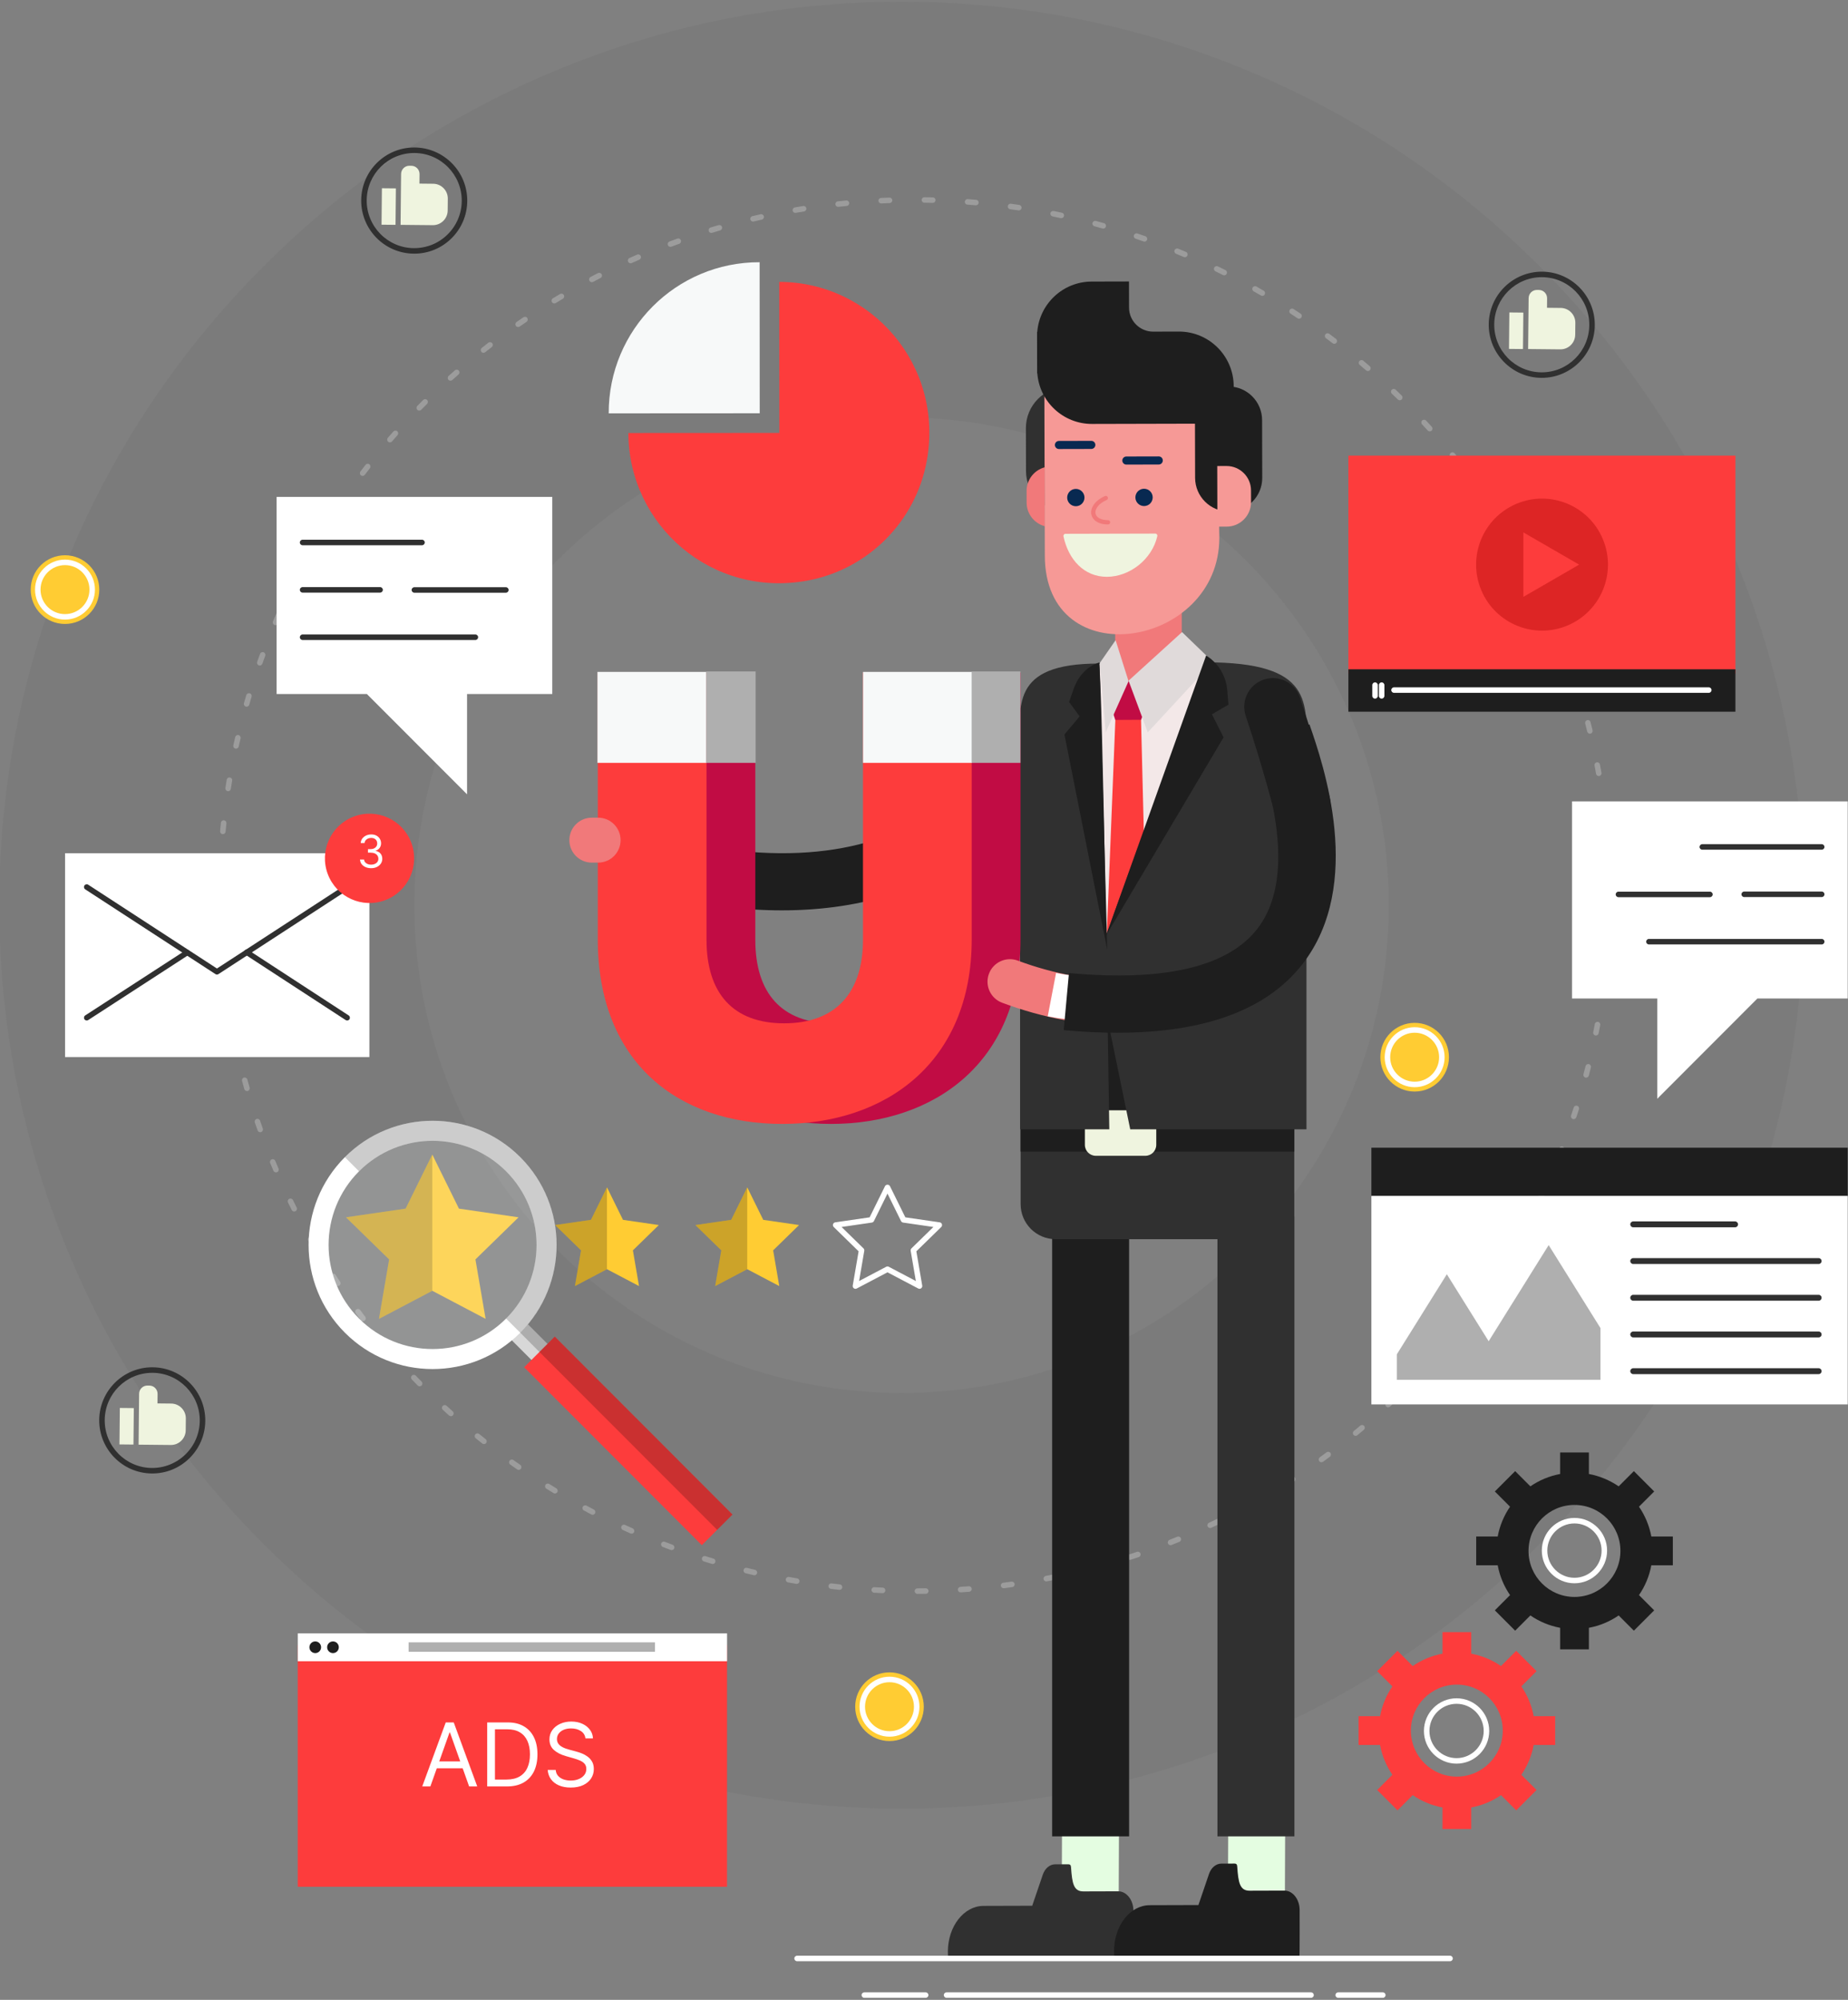 <svg width="415" height="449" viewBox="0 0 415 449" fill="none" xmlns="http://www.w3.org/2000/svg">
<rect x="0" y="0" width="415" height="449" fill="#808080" stroke="none"/>
<g clip-path="url(#clip0_1943_845)">
<path opacity="0.05" d="M202.466 406.055C175.132 406.055 148.59 400.686 123.579 390.096C99.445 379.877 77.78 365.26 59.186 346.647C40.592 328.034 25.988 306.348 15.78 282.189C5.202 257.154 -0.162 230.586 -0.162 203.225C-0.162 175.864 5.202 149.296 15.78 124.26C25.988 100.101 40.592 78.415 59.186 59.802C77.781 41.189 99.446 26.572 123.579 16.353C148.59 5.766 175.132 0.396 202.466 0.396C229.8 0.396 256.341 5.765 281.353 16.354C305.488 26.573 327.153 41.19 345.747 59.803C364.341 78.416 378.944 100.102 389.153 124.261C399.731 149.296 405.095 175.865 405.095 203.226C405.095 230.587 399.731 257.154 389.153 282.19C378.944 306.349 364.341 328.035 345.747 346.648C327.152 365.261 305.487 379.879 281.353 390.097C256.341 400.685 229.8 406.055 202.466 406.055ZM202.466 93.706C142.136 93.706 93.054 142.836 93.054 203.226C93.054 263.616 142.136 312.746 202.466 312.746C262.797 312.746 311.879 263.616 311.879 203.226C311.879 142.836 262.797 93.706 202.466 93.706Z" fill="#1E1E1E"/>
<g opacity="0.25">
<path d="M206.025 357.848C205.684 357.848 205.407 357.573 205.406 357.231C205.405 356.889 205.681 356.611 206.023 356.61C206.647 356.608 207.271 356.601 207.893 356.591C208.215 356.587 208.516 356.859 208.522 357.2C208.527 357.543 208.254 357.824 207.913 357.829C207.286 357.839 206.657 357.846 206.027 357.848H206.025ZM198.203 357.684C198.194 357.684 198.183 357.684 198.175 357.684C197.545 357.655 196.917 357.622 196.291 357.586C195.95 357.566 195.689 357.275 195.709 356.933C195.728 356.591 196.02 356.313 196.361 356.35C196.983 356.386 197.606 356.419 198.229 356.445C198.571 356.462 198.835 356.751 198.819 357.093C198.805 357.425 198.531 357.684 198.203 357.684ZM215.721 357.511C215.398 357.511 215.126 357.259 215.105 356.933C215.082 356.591 215.341 356.297 215.682 356.274C216.305 356.234 216.927 356.189 217.548 356.142C217.885 356.094 218.186 356.37 218.212 356.712C218.238 357.052 217.984 357.349 217.643 357.376C217.016 357.425 216.39 357.47 215.761 357.51C215.748 357.511 215.733 357.511 215.721 357.511ZM188.53 356.945C188.508 356.945 188.486 356.944 188.464 356.941C187.839 356.874 187.213 356.803 186.59 356.729C186.251 356.688 186.009 356.381 186.05 356.041C186.091 355.702 186.392 355.458 186.738 355.5C187.357 355.574 187.975 355.645 188.596 355.712C188.936 355.748 189.181 356.054 189.145 356.393C189.111 356.71 188.842 356.945 188.53 356.945ZM225.377 356.581C225.071 356.581 224.804 356.354 224.764 356.041C224.721 355.702 224.961 355.392 225.298 355.348C225.918 355.27 226.537 355.186 227.153 355.1C227.483 355.059 227.803 355.289 227.851 355.628C227.898 355.967 227.662 356.28 227.323 356.327C226.701 356.413 226.079 356.496 225.455 356.578C225.43 356.58 225.403 356.581 225.377 356.581ZM178.921 355.606C178.887 355.606 178.851 355.603 178.816 355.597C178.195 355.49 177.577 355.381 176.959 355.268C176.624 355.206 176.401 354.883 176.463 354.546C176.524 354.211 176.844 353.991 177.183 354.049C177.796 354.162 178.41 354.27 179.025 354.376C179.362 354.434 179.588 354.755 179.531 355.092C179.478 355.392 179.217 355.606 178.921 355.606ZM234.957 355.051C234.667 355.051 234.408 354.845 234.351 354.549C234.286 354.213 234.507 353.889 234.843 353.824C235.456 353.707 236.068 353.586 236.678 353.46C237.018 353.402 237.34 353.607 237.408 353.943C237.476 354.279 237.261 354.606 236.926 354.674C236.31 354.799 235.693 354.923 235.075 355.04C235.036 355.048 234.997 355.051 234.957 355.051ZM169.413 353.671C169.366 353.671 169.318 353.665 169.27 353.654C168.657 353.508 168.046 353.361 167.437 353.208C167.105 353.126 166.904 352.79 166.987 352.458C167.07 352.126 167.406 351.923 167.736 352.008C168.34 352.159 168.947 352.307 169.553 352.45C169.885 352.529 170.092 352.862 170.013 353.195C169.948 353.479 169.694 353.671 169.413 353.671ZM244.425 352.925C244.149 352.925 243.897 352.74 243.827 352.46C243.742 352.129 243.941 351.792 244.272 351.707C244.877 351.55 245.479 351.392 246.081 351.229C246.405 351.135 246.751 351.335 246.839 351.664C246.929 351.995 246.734 352.335 246.404 352.423C245.798 352.589 245.189 352.749 244.58 352.906C244.528 352.918 244.476 352.925 244.425 352.925ZM160.045 351.144C159.986 351.144 159.925 351.135 159.866 351.118C159.261 350.934 158.657 350.746 158.056 350.556C157.73 350.452 157.55 350.105 157.653 349.779C157.756 349.453 158.103 349.273 158.43 349.376C159.027 349.566 159.624 349.752 160.225 349.933C160.552 350.033 160.736 350.378 160.638 350.705C160.556 350.972 160.31 351.144 160.045 351.144ZM253.741 350.211C253.48 350.211 253.238 350.044 253.154 349.783C253.047 349.459 253.226 349.109 253.55 349.004C254.142 348.81 254.735 348.613 255.325 348.414C255.654 348.3 256 348.478 256.109 348.801C256.22 349.125 256.045 349.478 255.722 349.586C255.126 349.789 254.53 349.987 253.931 350.181C253.868 350.201 253.805 350.211 253.741 350.211ZM150.829 348.024C150.757 348.024 150.684 348.012 150.613 347.985C150.022 347.766 149.433 347.539 148.844 347.312C148.526 347.19 148.368 346.831 148.491 346.511C148.614 346.193 148.974 346.034 149.291 346.158C149.875 346.383 150.46 346.606 151.046 346.826C151.366 346.946 151.528 347.302 151.409 347.622C151.315 347.872 151.079 348.024 150.829 348.024ZM262.869 346.918C262.623 346.918 262.39 346.77 262.294 346.527C262.167 346.21 262.322 345.851 262.64 345.723C263.221 345.493 263.799 345.26 264.377 345.021C264.689 344.893 265.053 345.042 265.184 345.359C265.313 345.675 265.163 346.037 264.846 346.168C264.265 346.406 263.682 346.641 263.097 346.874C263.023 346.903 262.945 346.918 262.869 346.918ZM141.829 344.334C141.745 344.334 141.658 344.316 141.576 344.28C141.001 344.022 140.427 343.76 139.855 343.497C139.545 343.355 139.409 342.987 139.552 342.677C139.695 342.367 140.063 342.229 140.372 342.373C140.94 342.634 141.51 342.894 142.081 343.149C142.392 343.289 142.532 343.655 142.392 343.966C142.292 344.198 142.066 344.334 141.829 344.334ZM271.757 343.065C271.526 343.065 271.304 342.934 271.198 342.711C271.052 342.402 271.184 342.033 271.493 341.887C272.057 341.622 272.617 341.353 273.177 341.082C273.484 340.932 273.853 341.06 274.002 341.369C274.152 341.677 274.022 342.046 273.716 342.196C273.152 342.468 272.587 342.738 272.021 343.007C271.936 343.046 271.845 343.065 271.757 343.065ZM133.083 340.089C132.986 340.089 132.889 340.066 132.797 340.018C132.239 339.725 131.683 339.429 131.129 339.132C130.828 338.968 130.715 338.594 130.877 338.293C131.04 337.993 131.415 337.881 131.715 338.04C132.266 338.338 132.817 338.631 133.371 338.922C133.673 339.081 133.789 339.455 133.631 339.757C133.521 339.969 133.306 340.089 133.083 340.089ZM280.387 338.666C280.168 338.666 279.955 338.549 279.843 338.344C279.68 338.045 279.79 337.669 280.09 337.503C280.635 337.205 281.179 336.902 281.72 336.595C282.019 336.426 282.396 336.533 282.563 336.831C282.731 337.128 282.626 337.506 282.328 337.674C281.782 337.982 281.234 338.287 280.683 338.59C280.59 338.642 280.487 338.666 280.387 338.666ZM124.622 335.309C124.513 335.309 124.402 335.281 124.302 335.219C123.764 334.892 123.227 334.562 122.694 334.229C122.404 334.049 122.315 333.666 122.496 333.376C122.675 333.086 123.057 332.994 123.347 333.177C123.877 333.507 124.41 333.835 124.943 334.16C125.235 334.337 125.328 334.718 125.151 335.011C125.035 335.202 124.831 335.309 124.622 335.309ZM288.732 333.739C288.526 333.739 288.326 333.637 288.207 333.451C288.025 333.161 288.111 332.779 288.4 332.596C288.926 332.263 289.449 331.926 289.97 331.588C290.258 331.4 290.641 331.483 290.826 331.768C291.013 332.055 290.932 332.439 290.646 332.625C290.12 332.969 289.593 333.307 289.062 333.644C288.959 333.709 288.845 333.739 288.732 333.739ZM116.478 330.012C116.356 330.012 116.233 329.976 116.125 329.901C115.609 329.541 115.095 329.179 114.582 328.812C114.304 328.614 114.238 328.227 114.437 327.949C114.636 327.671 115.022 327.605 115.3 327.804C115.809 328.166 116.319 328.526 116.832 328.883C117.113 329.079 117.182 329.465 116.987 329.745C116.866 329.919 116.673 330.012 116.478 330.012ZM296.755 328.298C296.564 328.298 296.376 328.21 296.255 328.044C296.054 327.767 296.116 327.379 296.392 327.179C296.896 326.813 297.399 326.444 297.901 326.072C298.173 325.869 298.562 325.926 298.766 326.201C298.969 326.476 298.911 326.864 298.637 327.067C298.134 327.441 297.627 327.811 297.12 328.18C297.009 328.26 296.882 328.298 296.755 328.298ZM108.681 324.22C108.547 324.22 108.412 324.177 108.297 324.087C107.804 323.696 107.314 323.302 106.825 322.906C106.56 322.691 106.52 322.301 106.735 322.036C106.951 321.772 107.339 321.729 107.605 321.944C108.089 322.338 108.577 322.728 109.066 323.116C109.334 323.328 109.379 323.718 109.168 323.985C109.045 324.139 108.863 324.22 108.681 324.22ZM304.43 322.368C304.252 322.368 304.076 322.292 303.953 322.142C303.736 321.879 303.774 321.488 304.038 321.272C304.52 320.876 304.997 320.477 305.474 320.075C305.733 319.857 306.125 319.888 306.345 320.149C306.564 320.41 306.532 320.802 306.271 321.021C305.79 321.426 305.308 321.829 304.822 322.227C304.708 322.323 304.569 322.368 304.43 322.368ZM101.259 317.959C101.112 317.959 100.964 317.906 100.846 317.8C100.379 317.38 99.912 316.957 99.449 316.529C99.198 316.297 99.182 315.906 99.413 315.655C99.645 315.403 100.038 315.387 100.287 315.62C100.747 316.043 101.208 316.462 101.672 316.88C101.926 317.108 101.947 317.5 101.719 317.753C101.597 317.89 101.428 317.959 101.259 317.959ZM311.729 315.974C311.565 315.974 311.399 315.908 311.277 315.777C311.044 315.527 311.058 315.135 311.307 314.902C311.763 314.476 312.218 314.048 312.67 313.617C312.916 313.383 313.309 313.391 313.543 313.639C313.779 313.887 313.769 314.279 313.521 314.514C313.067 314.947 312.61 315.378 312.15 315.807C312.031 315.92 311.88 315.974 311.729 315.974ZM94.24 311.252C94.08 311.252 93.92 311.191 93.799 311.067C93.359 310.621 92.92 310.168 92.485 309.715C92.248 309.468 92.256 309.078 92.502 308.84C92.748 308.602 93.139 308.61 93.376 308.858C93.808 309.307 94.243 309.755 94.681 310.2C94.92 310.443 94.917 310.834 94.674 311.074C94.553 311.193 94.397 311.252 94.24 311.252ZM318.622 309.139C318.469 309.139 318.316 309.083 318.197 308.97C317.948 308.735 317.937 308.343 318.172 308.096C318.601 307.642 319.028 307.188 319.451 306.729C319.685 306.477 320.076 306.464 320.324 306.694C320.576 306.926 320.591 307.319 320.359 307.568C319.932 308.031 319.502 308.49 319.07 308.946C318.95 309.074 318.785 309.139 318.622 309.139ZM87.65 304.126C87.478 304.126 87.306 304.055 87.184 303.915C86.771 303.44 86.362 302.963 85.954 302.484C85.734 302.224 85.767 301.832 86.026 301.611C86.287 301.39 86.676 301.423 86.897 301.683C87.3 302.159 87.706 302.632 88.116 303.102C88.341 303.359 88.312 303.751 88.055 303.975C87.939 304.076 87.795 304.126 87.65 304.126ZM325.077 301.887C324.936 301.887 324.795 301.84 324.68 301.742C324.42 301.523 324.384 301.132 324.604 300.87C325.005 300.392 325.403 299.912 325.798 299.428C326.014 299.164 326.403 299.125 326.667 299.341C326.931 299.557 326.97 299.946 326.754 300.211C326.357 300.699 325.954 301.184 325.552 301.666C325.43 301.812 325.254 301.887 325.077 301.887ZM81.516 296.609C81.33 296.609 81.146 296.526 81.025 296.366C80.643 295.869 80.264 295.367 79.888 294.863C79.684 294.589 79.74 294.201 80.014 293.998C80.287 293.791 80.675 293.846 80.879 294.122C81.253 294.621 81.629 295.118 82.007 295.613C82.215 295.884 82.164 296.273 81.892 296.48C81.779 296.567 81.647 296.609 81.516 296.609ZM331.079 294.248C330.951 294.248 330.822 294.209 330.712 294.129C330.438 293.926 330.378 293.538 330.581 293.263C330.951 292.76 331.319 292.255 331.683 291.747C331.883 291.468 332.268 291.405 332.545 291.605C332.822 291.805 332.886 292.191 332.687 292.468C332.319 292.98 331.949 293.489 331.576 293.996C331.456 294.161 331.268 294.248 331.079 294.248ZM75.858 288.729C75.659 288.729 75.463 288.633 75.345 288.456C74.996 287.934 74.648 287.41 74.304 286.886C74.116 286.601 74.197 286.217 74.482 286.03C74.766 285.842 75.151 285.921 75.339 286.208C75.68 286.728 76.025 287.248 76.371 287.765C76.562 288.05 76.487 288.435 76.203 288.624C76.096 288.696 75.977 288.729 75.858 288.729ZM336.592 286.248C336.477 286.248 336.361 286.217 336.257 286.148C335.97 285.963 335.889 285.58 336.074 285.292C336.413 284.767 336.749 284.24 337.081 283.711C337.264 283.422 337.644 283.335 337.934 283.517C338.223 283.7 338.31 284.081 338.128 284.371C337.792 284.906 337.455 285.436 337.112 285.966C336.995 286.15 336.796 286.248 336.592 286.248ZM70.701 280.516C70.489 280.516 70.283 280.407 70.167 280.211C69.85 279.67 69.537 279.126 69.226 278.581C69.057 278.284 69.16 277.905 69.456 277.736C69.752 277.567 70.131 277.67 70.3 277.968C70.609 278.509 70.919 279.048 71.234 279.585C71.406 279.879 71.308 280.259 71.013 280.431C70.915 280.489 70.808 280.516 70.701 280.516ZM341.605 277.919C341.503 277.919 341.398 277.893 341.303 277.84C341.004 277.672 340.899 277.295 341.065 276.997C341.371 276.453 341.674 275.904 341.973 275.355C342.136 275.054 342.513 274.945 342.812 275.107C343.111 275.271 343.222 275.646 343.059 275.947C342.757 276.501 342.452 277.053 342.145 277.603C342.032 277.804 341.82 277.919 341.605 277.919ZM66.067 272.004C65.841 272.004 65.623 271.88 65.514 271.664C65.233 271.104 64.953 270.543 64.677 269.98C64.527 269.673 64.653 269.303 64.96 269.152C65.267 268.999 65.636 269.128 65.787 269.436C66.061 269.994 66.338 270.551 66.618 271.106C66.773 271.412 66.65 271.783 66.344 271.937C66.256 271.983 66.161 272.004 66.067 272.004ZM346.09 269.288C346 269.288 345.909 269.268 345.823 269.226C345.515 269.079 345.384 268.709 345.533 268.401C345.804 267.837 346.072 267.271 346.336 266.704C346.482 266.394 346.852 266.26 347.157 266.404C347.467 266.548 347.601 266.916 347.457 267.225C347.191 267.798 346.92 268.368 346.647 268.935C346.542 269.159 346.321 269.288 346.09 269.288ZM61.973 263.221C61.732 263.221 61.504 263.081 61.405 262.846C61.157 262.271 60.915 261.694 60.674 261.114C60.543 260.798 60.693 260.437 61.009 260.305C61.322 260.174 61.685 260.323 61.817 260.639C62.056 261.215 62.297 261.787 62.541 262.358C62.676 262.672 62.531 263.036 62.217 263.171C62.136 263.205 62.054 263.221 61.973 263.221ZM350.028 260.392C349.95 260.392 349.871 260.377 349.795 260.347C349.478 260.218 349.326 259.857 349.454 259.54C349.69 258.96 349.921 258.379 350.15 257.794C350.273 257.475 350.632 257.315 350.952 257.444C351.269 257.568 351.426 257.927 351.302 258.247C351.071 258.834 350.837 259.421 350.601 260.005C350.503 260.246 350.271 260.392 350.028 260.392ZM58.435 254.207C58.181 254.207 57.943 254.049 57.852 253.796C57.641 253.205 57.432 252.61 57.228 252.015C57.117 251.693 57.288 251.34 57.611 251.229C57.935 251.119 58.287 251.29 58.398 251.613C58.6 252.204 58.807 252.794 59.016 253.38C59.132 253.702 58.964 254.057 58.642 254.171C58.575 254.197 58.504 254.207 58.435 254.207ZM353.404 251.26C353.338 251.26 353.273 251.25 353.207 251.228C352.883 251.119 352.709 250.769 352.816 250.445C353.015 249.85 353.211 249.254 353.401 248.657C353.505 248.333 353.857 248.157 354.179 248.258C354.504 248.363 354.683 248.71 354.578 249.036C354.385 249.637 354.189 250.238 353.989 250.838C353.902 251.097 353.662 251.26 353.404 251.26ZM55.46 244.962C55.192 244.962 54.945 244.787 54.866 244.516C54.693 243.912 54.523 243.306 54.355 242.698C54.265 242.369 54.458 242.028 54.787 241.937C55.117 241.845 55.457 242.039 55.548 242.37C55.713 242.972 55.882 243.573 56.054 244.172C56.15 244.501 55.959 244.844 55.632 244.939C55.575 244.956 55.516 244.962 55.46 244.962ZM356.194 241.95C356.142 241.95 356.088 241.944 356.036 241.929C355.704 241.842 355.509 241.503 355.596 241.172C355.756 240.57 355.913 239.965 356.066 239.359C356.15 239.027 356.482 238.825 356.818 238.912C357.149 238.996 357.35 239.333 357.265 239.664C357.109 240.274 356.953 240.883 356.791 241.49C356.718 241.768 356.469 241.95 356.194 241.95ZM53.069 235.551C52.785 235.551 52.53 235.355 52.465 235.065C52.33 234.452 52.197 233.836 52.069 233.22C51.998 232.885 52.213 232.557 52.548 232.488C52.885 232.413 53.21 232.633 53.279 232.967C53.407 233.578 53.538 234.189 53.673 234.798C53.747 235.131 53.536 235.462 53.202 235.536C53.157 235.547 53.112 235.551 53.069 235.551ZM358.395 232.492C358.354 232.492 358.314 232.489 358.273 232.48C357.938 232.413 357.721 232.087 357.787 231.752C357.908 231.141 358.028 230.528 358.143 229.914C358.207 229.578 358.53 229.363 358.866 229.42C359.201 229.484 359.422 229.807 359.358 230.143C359.243 230.762 359.123 231.379 359 231.996C358.942 232.289 358.683 232.492 358.395 232.492ZM51.27 226.008C50.97 226.008 50.708 225.791 50.659 225.485C50.562 224.865 50.469 224.242 50.379 223.619C50.329 223.281 50.564 222.966 50.902 222.918C51.245 222.871 51.554 223.104 51.603 223.442C51.693 224.061 51.785 224.678 51.881 225.294C51.934 225.632 51.703 225.949 51.365 226.001C51.335 226.006 51.303 226.008 51.27 226.008ZM360.002 222.916C359.974 222.916 359.946 222.913 359.918 222.91C359.579 222.864 359.342 222.552 359.388 222.213C359.472 221.595 359.552 220.976 359.629 220.356C359.67 220.017 359.981 219.77 360.318 219.817C360.657 219.859 360.898 220.169 360.857 220.507C360.781 221.133 360.698 221.757 360.614 222.379C360.572 222.689 360.306 222.916 360.002 222.916ZM50.07 216.372C49.754 216.372 49.485 216.131 49.455 215.811C49.397 215.185 49.342 214.558 49.29 213.931C49.263 213.59 49.516 213.292 49.856 213.264C50.191 213.244 50.495 213.49 50.523 213.83C50.573 214.454 50.628 215.075 50.686 215.697C50.718 216.037 50.468 216.338 50.128 216.371C50.108 216.371 50.089 216.372 50.07 216.372ZM361.01 213.257C360.994 213.257 360.98 213.256 360.964 213.256C360.624 213.232 360.368 212.936 360.391 212.594C360.436 211.972 360.479 211.349 360.517 210.724C360.538 210.383 360.836 210.12 361.172 210.144C361.513 210.166 361.772 210.459 361.752 210.8C361.714 211.429 361.671 212.057 361.626 212.684C361.603 213.008 361.331 213.257 361.01 213.257ZM49.467 206.679C49.135 206.679 48.86 206.415 48.849 206.08C48.829 205.453 48.814 204.825 48.801 204.196C48.795 203.855 49.065 203.572 49.408 203.565C49.806 203.556 50.032 203.83 50.039 204.171C50.051 204.794 50.066 205.418 50.087 206.039C50.097 206.381 49.829 206.668 49.488 206.678C49.48 206.679 49.473 206.679 49.467 206.679ZM361.421 203.555C361.418 203.555 361.415 203.555 361.413 203.555C361.07 203.55 360.797 203.27 360.802 202.928C360.81 202.304 360.813 201.68 360.813 201.056L360.812 200.734C360.812 200.393 361.088 200.115 361.431 200.115C361.773 200.115 362.049 200.392 362.049 200.734L362.05 201.049C362.05 201.686 362.047 202.314 362.039 202.943C362.034 203.282 361.758 203.555 361.421 203.555ZM49.459 196.97C49.452 196.97 49.447 196.97 49.44 196.97C49.099 196.96 48.831 196.674 48.84 196.333C48.86 195.703 48.882 195.074 48.908 194.447C48.922 194.106 49.247 193.852 49.551 193.854C49.892 193.867 50.157 194.156 50.144 194.498C50.118 195.12 50.096 195.745 50.078 196.37C50.066 196.704 49.791 196.97 49.459 196.97ZM361.223 193.521C360.896 193.521 360.623 193.265 360.606 192.934C360.574 192.311 360.538 191.687 360.498 191.065C360.475 190.723 360.735 190.43 361.076 190.408C361.437 190.388 361.71 190.646 361.733 190.987C361.772 191.614 361.808 192.242 361.841 192.871C361.86 193.212 361.597 193.503 361.257 193.521C361.245 193.521 361.234 193.521 361.223 193.521ZM50.044 187.275C50.025 187.275 50.006 187.274 49.987 187.273C49.647 187.242 49.397 186.941 49.427 186.6C49.484 185.973 49.545 185.346 49.61 184.721C49.645 184.382 49.946 184.136 50.289 184.169C50.629 184.204 50.875 184.509 50.841 184.849C50.777 185.469 50.716 186.09 50.659 186.713C50.63 187.035 50.36 187.275 50.044 187.275ZM360.424 183.842C360.114 183.842 359.846 183.61 359.811 183.294C359.739 182.672 359.665 182.052 359.588 181.433C359.546 181.094 359.787 180.785 360.125 180.742C360.457 180.697 360.772 180.939 360.815 181.279C360.893 181.903 360.967 182.527 361.038 183.153C361.077 183.492 360.833 183.799 360.494 183.838C360.471 183.842 360.447 183.842 360.424 183.842ZM51.227 177.637C51.195 177.637 51.164 177.635 51.131 177.63C50.794 177.579 50.563 177.262 50.615 176.924C50.711 176.301 50.81 175.68 50.914 175.06C50.971 174.723 51.292 174.499 51.627 174.551C51.964 174.608 52.191 174.926 52.135 175.264C52.032 175.879 51.932 176.495 51.837 177.113C51.79 177.419 51.526 177.637 51.227 177.637ZM359.029 174.232C358.735 174.232 358.474 174.022 358.422 173.721C358.312 173.107 358.2 172.492 358.084 171.88C358.019 171.544 358.24 171.22 358.575 171.156C358.916 171.089 359.235 171.313 359.299 171.648C359.416 172.266 359.529 172.885 359.639 173.505C359.699 173.841 359.475 174.163 359.139 174.223C359.101 174.23 359.065 174.232 359.029 174.232ZM53.006 168.091C52.963 168.091 52.918 168.086 52.873 168.076C52.54 168.003 52.328 167.673 52.402 167.338C52.538 166.723 52.675 166.109 52.817 165.496C52.893 165.164 53.228 164.954 53.56 165.033C53.892 165.11 54.099 165.442 54.023 165.776C53.882 166.384 53.745 166.992 53.611 167.603C53.547 167.893 53.29 168.091 53.006 168.091ZM357.039 164.728C356.759 164.728 356.505 164.538 356.438 164.253C356.292 163.646 356.141 163.041 355.987 162.437C355.902 162.106 356.102 161.769 356.433 161.684C356.766 161.599 357.101 161.8 357.184 162.129C357.341 162.739 357.493 163.35 357.64 163.963C357.719 164.296 357.516 164.63 357.183 164.709C357.135 164.722 357.086 164.728 357.039 164.728ZM55.378 158.674C55.322 158.674 55.264 158.666 55.208 158.65C54.879 158.556 54.69 158.214 54.782 157.884C54.956 157.28 55.133 156.675 55.312 156.073C55.409 155.746 55.755 155.56 56.081 155.656C56.408 155.754 56.595 156.099 56.496 156.427C56.317 157.025 56.143 157.624 55.972 158.224C55.894 158.497 55.647 158.674 55.378 158.674ZM354.457 155.367C354.193 155.367 353.949 155.197 353.867 154.931C353.682 154.334 353.494 153.739 353.302 153.145C353.197 152.819 353.374 152.471 353.7 152.365C354.025 152.259 354.373 152.438 354.479 152.764C354.671 153.362 354.861 153.962 355.048 154.563C355.149 154.89 354.966 155.236 354.641 155.337C354.579 155.357 354.518 155.367 354.457 155.367ZM58.335 149.424C58.266 149.424 58.197 149.413 58.128 149.388C57.806 149.274 57.638 148.92 57.752 148.598C57.963 148.002 58.179 147.409 58.396 146.816C58.513 146.495 58.871 146.331 59.19 146.449C59.511 146.567 59.675 146.923 59.557 147.244C59.341 147.832 59.127 148.421 58.918 149.012C58.827 149.266 58.589 149.424 58.335 149.424ZM351.295 146.185C351.046 146.185 350.811 146.032 350.717 145.786C350.495 145.203 350.269 144.619 350.04 144.039C349.916 143.721 350.071 143.362 350.389 143.237C350.709 143.11 351.066 143.267 351.192 143.586C351.423 144.17 351.648 144.757 351.872 145.346C351.993 145.666 351.834 146.023 351.514 146.144C351.443 146.171 351.368 146.185 351.295 146.185ZM61.873 140.357C61.793 140.357 61.71 140.34 61.631 140.306C61.316 140.172 61.171 139.808 61.305 139.493C61.553 138.913 61.804 138.333 62.059 137.757C62.198 137.444 62.561 137.302 62.874 137.441C63.187 137.58 63.328 137.945 63.19 138.257C62.937 138.829 62.688 139.404 62.443 139.98C62.342 140.216 62.114 140.357 61.873 140.357ZM347.573 137.235C347.339 137.235 347.114 137.099 347.01 136.871C346.753 136.304 346.493 135.739 346.23 135.176C346.086 134.867 346.219 134.498 346.529 134.353C346.837 134.206 347.205 134.341 347.351 134.651C347.616 135.218 347.879 135.787 348.137 136.358C348.278 136.669 348.141 137.037 347.83 137.178C347.746 137.216 347.658 137.235 347.573 137.235ZM65.972 131.532C65.879 131.532 65.783 131.511 65.695 131.466C65.389 131.313 65.267 130.94 65.42 130.635C65.703 130.072 65.991 129.51 66.281 128.95C66.438 128.647 66.812 128.53 67.115 128.686C67.418 128.844 67.536 129.218 67.379 129.521C67.092 130.076 66.806 130.633 66.526 131.192C66.415 131.408 66.198 131.532 65.972 131.532ZM343.298 128.537C343.078 128.537 342.863 128.418 342.752 128.208C342.46 127.658 342.166 127.111 341.867 126.564C341.703 126.264 341.814 125.888 342.115 125.724C342.417 125.56 342.789 125.673 342.954 125.971C343.255 126.522 343.551 127.074 343.845 127.628C344.006 127.93 343.891 128.304 343.589 128.464C343.496 128.514 343.397 128.537 343.298 128.537ZM70.61 122.986C70.503 122.986 70.396 122.959 70.297 122.901C70.003 122.728 69.904 122.349 70.076 122.054C70.394 121.51 70.715 120.968 71.038 120.427C71.215 120.133 71.594 120.04 71.887 120.215C72.18 120.391 72.275 120.772 72.1 121.065C71.777 121.602 71.46 122.139 71.143 122.679C71.029 122.877 70.822 122.986 70.61 122.986ZM338.494 120.118C338.285 120.118 338.082 120.013 337.965 119.822C337.64 119.291 337.311 118.762 336.979 118.236C336.797 117.947 336.883 117.564 337.173 117.382C337.461 117.199 337.843 117.285 338.026 117.575C338.361 118.106 338.692 118.639 339.021 119.175C339.198 119.468 339.107 119.848 338.816 120.026C338.715 120.089 338.603 120.118 338.494 120.118ZM75.77 114.748C75.651 114.748 75.531 114.714 75.425 114.643C75.142 114.452 75.066 114.067 75.256 113.784C75.606 113.261 75.961 112.74 76.318 112.221C76.512 111.94 76.897 111.868 77.178 112.062C77.46 112.256 77.53 112.642 77.337 112.923C76.982 113.438 76.632 113.955 76.283 114.474C76.165 114.652 75.97 114.748 75.77 114.748ZM333.171 112.011C332.977 112.011 332.786 111.921 332.666 111.748C332.308 111.238 331.947 110.729 331.583 110.224C331.383 109.948 331.447 109.56 331.723 109.361C331.998 109.163 332.387 109.222 332.585 109.502C332.952 110.012 333.316 110.523 333.677 111.037C333.874 111.317 333.806 111.704 333.526 111.899C333.418 111.976 333.294 112.011 333.171 112.011ZM81.43 106.85C81.299 106.85 81.167 106.808 81.054 106.722C80.782 106.514 80.732 106.126 80.939 105.854C81.32 105.354 81.706 104.857 82.094 104.361C82.305 104.092 82.693 104.044 82.962 104.255C83.231 104.466 83.278 104.855 83.067 105.124C82.683 105.616 82.299 106.109 81.921 106.606C81.799 106.766 81.615 106.85 81.43 106.85ZM327.356 104.246C327.175 104.246 326.995 104.167 326.873 104.013C326.483 103.526 326.093 103.042 325.697 102.56C325.481 102.296 325.519 101.905 325.783 101.689C326.045 101.473 326.436 101.51 326.653 101.775C327.052 102.262 327.446 102.75 327.838 103.241C328.051 103.508 328.008 103.897 327.741 104.111C327.629 104.203 327.492 104.246 327.356 104.246ZM87.564 99.32C87.421 99.32 87.277 99.269 87.159 99.168C86.902 98.945 86.874 98.554 87.098 98.295C87.51 97.819 87.925 97.347 88.343 96.876C88.57 96.621 88.96 96.599 89.216 96.826C89.471 97.053 89.494 97.445 89.267 97.701C88.852 98.166 88.44 98.635 88.032 99.107C87.91 99.247 87.738 99.32 87.564 99.32ZM321.072 96.854C320.904 96.854 320.735 96.786 320.614 96.651C320.195 96.189 319.774 95.729 319.349 95.272C319.116 95.021 319.132 94.63 319.381 94.397C319.632 94.166 320.022 94.18 320.255 94.43C320.682 94.891 321.107 95.354 321.529 95.819C321.758 96.074 321.739 96.464 321.487 96.694C321.369 96.801 321.22 96.854 321.072 96.854ZM94.152 92.186C93.995 92.186 93.838 92.127 93.718 92.008C93.474 91.768 93.47 91.376 93.711 91.132C94.152 90.684 94.595 90.239 95.041 89.794C95.284 89.554 95.675 89.554 95.916 89.798C96.156 90.04 96.155 90.431 95.913 90.673C95.47 91.115 95.031 91.557 94.593 92.001C94.472 92.123 94.312 92.186 94.152 92.186ZM314.339 89.863C314.182 89.863 314.028 89.804 313.906 89.687C313.461 89.25 313.011 88.818 312.56 88.388C312.312 88.152 312.303 87.76 312.538 87.512C312.774 87.265 313.165 87.256 313.411 87.491C313.867 87.924 314.321 88.361 314.771 88.801C315.014 89.04 315.019 89.431 314.781 89.677C314.66 89.8 314.499 89.863 314.339 89.863ZM101.164 85.475C100.995 85.475 100.826 85.405 100.704 85.27C100.476 85.016 100.496 84.624 100.75 84.395C101.218 83.975 101.688 83.556 102.16 83.142C102.415 82.916 102.806 82.942 103.032 83.199C103.258 83.457 103.232 83.848 102.975 84.073C102.506 84.484 102.041 84.898 101.577 85.316C101.459 85.422 101.311 85.475 101.164 85.475ZM307.184 83.299C307.041 83.299 306.897 83.25 306.78 83.149C306.308 82.741 305.833 82.337 305.356 81.935C305.095 81.715 305.06 81.325 305.281 81.063C305.501 80.801 305.891 80.767 306.152 80.988C306.634 81.393 307.113 81.802 307.589 82.213C307.848 82.436 307.877 82.826 307.654 83.086C307.531 83.226 307.358 83.299 307.184 83.299ZM108.575 79.212C108.392 79.212 108.211 79.131 108.089 78.978C107.877 78.71 107.923 78.321 108.19 78.109C108.681 77.718 109.177 77.331 109.672 76.947C109.942 76.737 110.331 76.787 110.54 77.058C110.748 77.329 110.699 77.717 110.429 77.927C109.937 78.307 109.446 78.692 108.958 79.079C108.844 79.168 108.709 79.212 108.575 79.212ZM299.638 77.188C299.508 77.188 299.377 77.147 299.265 77.062C298.767 76.685 298.267 76.31 297.764 75.938C297.49 75.734 297.432 75.347 297.636 75.073C297.839 74.797 298.229 74.742 298.5 74.944C299.006 75.318 299.508 75.696 300.012 76.076C300.284 76.282 300.337 76.67 300.131 76.942C300.009 77.103 299.825 77.188 299.638 77.188ZM116.356 73.423C116.16 73.423 115.968 73.331 115.848 73.158C115.652 72.878 115.722 72.492 116.002 72.296C116.518 71.936 117.034 71.581 117.554 71.228C117.837 71.035 118.222 71.11 118.413 71.392C118.604 71.675 118.53 72.059 118.248 72.252C117.733 72.603 117.219 72.955 116.709 73.311C116.601 73.386 116.477 73.423 116.356 73.423ZM291.723 71.554C291.605 71.554 291.486 71.521 291.381 71.45C290.862 71.104 290.339 70.762 289.816 70.421C289.529 70.235 289.448 69.853 289.633 69.565C289.818 69.278 290.202 69.194 290.489 69.381C291.018 69.724 291.544 70.07 292.067 70.419C292.352 70.608 292.428 70.993 292.239 71.278C292.119 71.458 291.923 71.554 291.723 71.554ZM124.476 68.128C124.268 68.128 124.063 68.023 123.947 67.83C123.769 67.538 123.862 67.157 124.154 66.98C124.689 66.655 125.227 66.331 125.767 66.012C126.062 65.84 126.441 65.936 126.613 66.229C126.788 66.524 126.691 66.903 126.396 67.077C125.861 67.395 125.326 67.715 124.794 68.037C124.696 68.099 124.585 68.128 124.476 68.128ZM283.472 66.424C283.367 66.424 283.26 66.397 283.163 66.341C282.624 66.028 282.081 65.717 281.536 65.411C281.238 65.243 281.133 64.865 281.301 64.567C281.469 64.27 281.845 64.163 282.143 64.331C282.692 64.641 283.241 64.954 283.784 65.269C284.08 65.441 284.18 65.82 284.009 66.116C283.894 66.314 283.686 66.424 283.472 66.424ZM132.905 63.352C132.683 63.352 132.468 63.232 132.357 63.021C132.198 62.719 132.314 62.345 132.617 62.185C133.172 61.892 133.728 61.604 134.287 61.319C134.59 61.164 134.964 61.285 135.119 61.59C135.275 61.895 135.153 62.268 134.848 62.423C134.295 62.705 133.743 62.992 133.193 63.282C133.101 63.328 133.003 63.352 132.905 63.352ZM274.918 61.814C274.825 61.814 274.73 61.794 274.642 61.749C274.083 61.47 273.522 61.195 272.958 60.923C272.651 60.774 272.521 60.404 272.67 60.096C272.82 59.788 273.193 59.661 273.495 59.808C274.064 60.082 274.631 60.361 275.195 60.642C275.5 60.794 275.624 61.166 275.472 61.473C275.362 61.69 275.144 61.814 274.918 61.814ZM141.613 59.111C141.375 59.111 141.151 58.975 141.048 58.745C140.908 58.434 141.047 58.068 141.359 57.928C141.929 57.671 142.502 57.418 143.077 57.169C143.391 57.031 143.755 57.176 143.891 57.489C144.028 57.802 143.884 58.167 143.571 58.304C143.001 58.552 142.433 58.803 141.865 59.057C141.783 59.093 141.697 59.111 141.613 59.111ZM266.085 57.75C266.004 57.75 265.921 57.734 265.843 57.7C265.268 57.456 264.691 57.215 264.11 56.979C263.795 56.85 263.643 56.489 263.771 56.172C263.899 55.855 264.261 55.704 264.578 55.833C265.162 56.071 265.745 56.313 266.326 56.559C266.641 56.693 266.787 57.056 266.654 57.371C266.554 57.607 266.325 57.75 266.085 57.75ZM150.56 55.423C150.31 55.423 150.075 55.27 149.981 55.021C149.861 54.701 150.023 54.345 150.342 54.224C150.931 54.002 151.52 53.785 152.112 53.571C152.432 53.456 152.787 53.621 152.904 53.943C153.02 54.264 152.853 54.619 152.532 54.735C151.946 54.947 151.361 55.164 150.777 55.384C150.706 55.411 150.633 55.423 150.56 55.423ZM257.014 54.244C256.946 54.244 256.877 54.233 256.809 54.209C256.219 54.002 255.626 53.798 255.032 53.598C254.708 53.488 254.535 53.138 254.644 52.813C254.752 52.489 255.103 52.317 255.427 52.424C256.025 52.626 256.621 52.832 257.218 53.04C257.54 53.153 257.71 53.506 257.597 53.83C257.508 54.084 257.269 54.244 257.014 54.244ZM159.746 52.296C159.481 52.296 159.236 52.124 159.154 51.857C159.055 51.53 159.238 51.184 159.565 51.084C160.166 50.9 160.769 50.72 161.372 50.543C161.702 50.45 162.044 50.636 162.139 50.963C162.234 51.291 162.046 51.635 161.719 51.731C161.12 51.906 160.524 52.085 159.926 52.268C159.866 52.287 159.806 52.296 159.746 52.296ZM247.752 51.32C247.697 51.32 247.64 51.312 247.585 51.297C246.986 51.128 246.384 50.962 245.781 50.801C245.451 50.712 245.255 50.373 245.344 50.043C245.433 49.714 245.765 49.52 246.102 49.605C246.709 49.768 247.316 49.935 247.92 50.105C248.249 50.198 248.441 50.54 248.348 50.869C248.271 51.141 248.024 51.32 247.752 51.32ZM169.108 49.749C168.828 49.749 168.574 49.558 168.507 49.273C168.428 48.941 168.632 48.607 168.965 48.528C169.575 48.382 170.188 48.239 170.802 48.101C171.136 48.027 171.467 48.237 171.542 48.569C171.617 48.903 171.408 49.234 171.074 49.309C170.465 49.447 169.857 49.587 169.252 49.731C169.204 49.743 169.156 49.749 169.108 49.749ZM238.336 48.983C238.292 48.983 238.248 48.979 238.205 48.97C237.595 48.839 236.985 48.711 236.374 48.588C236.038 48.52 235.822 48.194 235.889 47.859C235.957 47.523 236.289 47.312 236.617 47.374C237.234 47.499 237.85 47.627 238.463 47.76C238.798 47.831 239.009 48.16 238.937 48.495C238.877 48.784 238.621 48.983 238.336 48.983ZM178.611 47.794C178.316 47.794 178.054 47.583 178.003 47.282C177.945 46.944 178.171 46.624 178.507 46.566C179.126 46.459 179.746 46.355 180.368 46.256C180.709 46.198 181.021 46.432 181.077 46.769C181.13 47.107 180.901 47.424 180.564 47.479C179.948 47.577 179.332 47.68 178.719 47.786C178.682 47.792 178.646 47.794 178.611 47.794ZM228.792 47.241C228.761 47.241 228.73 47.239 228.699 47.234C228.081 47.142 227.464 47.052 226.846 46.967C226.509 46.92 226.271 46.608 226.318 46.269C226.365 45.931 226.672 45.698 227.016 45.741C227.64 45.827 228.26 45.918 228.882 46.011C229.22 46.061 229.453 46.377 229.402 46.715C229.357 47.021 229.093 47.241 228.792 47.241ZM188.217 46.436C187.906 46.436 187.637 46.202 187.603 45.885C187.565 45.545 187.811 45.239 188.15 45.202C188.774 45.134 189.399 45.069 190.027 45.008C190.373 44.969 190.669 45.225 190.702 45.565C190.735 45.905 190.486 46.208 190.146 46.241C189.524 46.302 188.905 46.366 188.286 46.434C188.263 46.435 188.239 46.436 188.217 46.436ZM219.158 46.097C219.139 46.097 219.123 46.097 219.104 46.095C218.482 46.041 217.861 45.99 217.239 45.944C216.898 45.918 216.643 45.621 216.667 45.279C216.693 44.938 217.008 44.679 217.331 44.709C217.959 44.755 218.584 44.807 219.211 44.861C219.551 44.89 219.803 45.191 219.774 45.532C219.744 45.854 219.475 46.097 219.158 46.097ZM197.889 45.677C197.56 45.677 197.287 45.419 197.272 45.087C197.256 44.745 197.519 44.455 197.86 44.44C198.488 44.411 199.115 44.384 199.744 44.361C200.06 44.341 200.371 44.615 200.384 44.958C200.396 45.3 200.129 45.586 199.788 45.599C199.163 45.621 198.54 45.647 197.918 45.676C197.909 45.677 197.899 45.677 197.889 45.677ZM209.471 45.55C209.466 45.55 209.461 45.55 209.456 45.55C208.833 45.535 208.209 45.523 207.584 45.514C207.243 45.509 206.97 45.228 206.975 44.885C206.979 44.546 207.255 44.275 207.593 44.275C207.596 44.275 207.599 44.275 207.602 44.275C208.232 44.284 208.859 44.296 209.487 44.312C209.828 44.32 210.098 44.604 210.09 44.946C210.081 45.283 209.805 45.55 209.471 45.55Z" fill="white"/>
</g>
<path d="M389.716 102.3H302.805V151.237H389.716V102.3Z" fill="#FD3C3C"/>
<path d="M352.002 140.438C359.544 137.281 363.101 128.601 359.948 121.051C356.794 113.501 348.122 109.94 340.58 113.097C333.038 116.254 329.48 124.934 332.634 132.484C335.788 140.034 344.459 143.595 352.002 140.438Z" fill="#DD2525"/>
<path d="M389.716 150.267H302.805V159.787H389.716V150.267Z" fill="#1E1E1E"/>
<path d="M383.734 155.553H313.053C312.711 155.553 312.435 155.277 312.435 154.934C312.435 154.593 312.711 154.315 313.053 154.315H383.734C384.076 154.315 384.353 154.591 384.353 154.934C384.353 155.276 384.075 155.553 383.734 155.553Z" fill="white"/>
<path d="M308.787 156.853C308.445 156.853 308.168 156.576 308.168 156.234V153.82C308.168 153.478 308.445 153.201 308.787 153.201C309.129 153.201 309.406 153.478 309.406 153.82V156.234C309.406 156.576 309.128 156.853 308.787 156.853Z" fill="white"/>
<path d="M310.271 156.853C309.929 156.853 309.653 156.576 309.653 156.234V153.82C309.653 153.478 309.929 153.201 310.271 153.201C310.614 153.201 310.89 153.478 310.89 153.82V156.234C310.89 156.576 310.614 156.853 310.271 156.853Z" fill="white"/>
<path d="M354.62 126.769L342.099 119.531V134.006L354.62 126.769Z" fill="#FD3C3C"/>
<path d="M238.414 431.153L238.514 404.762L251.304 404.778L251.204 431.17L238.414 431.153Z" fill="#E4FDE1"/>
<path d="M220.869 427.9L231.803 427.868L234.18 420.889C234.659 419.482 235.743 418.572 236.942 418.568L239.904 418.559C240.339 418.557 240.492 418.786 240.517 419.224C240.761 422.895 241.117 424.655 243.302 424.649L251.103 424.625C252.989 424.62 254.524 426.572 254.531 428.986C254.531 428.986 254.55 439.091 254.496 439.578L212.953 439.702C212.896 439.215 212.865 438.718 212.864 438.212C212.846 432.53 216.431 427.914 220.869 427.9Z" fill="#303030"/>
<path d="M253.56 273.116H236.276V412.291H253.56V273.116Z" fill="#1E1E1E"/>
<path d="M275.735 430.996L275.836 404.605L288.626 404.622L288.525 431.013L275.735 430.996Z" fill="#E4FDE1"/>
<path d="M258.191 427.744L269.126 427.711L271.503 420.732C271.981 419.326 273.065 418.415 274.264 418.411L277.226 418.402C277.662 418.401 277.815 418.629 277.839 419.067C278.083 422.739 278.44 424.499 280.625 424.492L288.426 424.468C290.312 424.463 291.847 426.416 291.853 428.83C291.853 428.83 291.872 438.934 291.819 439.421L250.276 439.545C250.219 439.058 250.188 438.561 250.187 438.054C250.169 432.374 253.753 427.757 258.191 427.744Z" fill="#1E1E1E"/>
<path d="M175.556 204.39C166.883 204.39 157.353 203.246 146.935 200.719L149.965 188.205C209.871 202.739 227.039 166.054 230.875 154.465L243.086 158.514C235.182 182.394 213.586 204.39 175.556 204.39Z" fill="#1E1E1E"/>
<path d="M231.079 248.155H288.776C289.814 248.155 290.656 247.313 290.656 246.274V169.326C290.656 157.987 281.474 148.797 270.147 148.797H250.045C238.532 148.797 229.2 158.139 229.2 169.663V246.274C229.2 247.313 230.041 248.155 231.079 248.155Z" fill="#F3E8E8"/>
<path d="M244.659 253.548H265.933V219.129H244.659V253.548Z" fill="#1E1E1E"/>
<path d="M290.656 278.214H237.053C232.715 278.214 229.2 274.693 229.2 270.348V252.112H290.656V278.214Z" fill="#303030"/>
<path d="M290.673 250.072H229.182V258.553H290.673V250.072Z" fill="#1E1E1E"/>
<path d="M257.208 259.492H246.079C244.726 259.492 243.628 258.393 243.628 257.038V251.727C243.628 250.372 244.726 249.273 246.079 249.273H257.208C258.562 249.273 259.659 250.372 259.659 251.727V257.038C259.659 258.393 258.562 259.492 257.208 259.492Z" fill="#EFF4DF"/>
<path d="M257.426 154.159H258.39C262.251 154.159 265.38 151.026 265.38 147.163V135.664C265.38 131.8 262.251 128.667 258.39 128.667H257.426C253.566 128.667 250.436 131.8 250.436 135.664V147.163C250.436 151.026 253.566 154.159 257.426 154.159Z" fill="#F1797A"/>
<path d="M250.481 161.432L256.234 161.409L257.523 213.187L248.4 213.48L250.481 161.432Z" fill="#FD3C3C"/>
<path d="M259.154 152.775L256.271 161.601L250.458 161.633L247.527 152.839L259.154 152.775Z" fill="#C10C44"/>
<path d="M246.143 216.157L270.732 148.698C295.122 148.698 293.39 157.727 293.39 168.863V253.547H253.811L246.143 216.157Z" fill="#303030"/>
<path d="M246.786 148.977C226.601 148.977 229.075 158.625 229.075 168.864V253.548H249.112C249.112 253.548 247.571 148.977 246.786 148.977Z" fill="#303030"/>
<path d="M257.752 164.422L272.379 148.605L265.448 141.915L253.435 152.826L257.752 164.422Z" fill="#E0DADA"/>
<path d="M248.305 164.422L253.435 152.947L250.529 143.734L246.997 148.814L248.305 164.422Z" fill="#E0DADA"/>
<path d="M270.859 147.171C273.584 148.873 275.345 151.764 275.607 154.969L275.872 158.211L272.155 160.366L274.777 165.543L248.399 210.014L270.859 147.171Z" fill="#1E1E1E"/>
<path d="M242.456 160.832L240.075 157.609L241.126 154.618C242.165 151.662 244.308 149.479 246.907 148.731L248.653 213.245L239.038 164.909L242.456 160.832Z" fill="#1E1E1E"/>
<path d="M248.79 86.832L248.836 105.643C248.848 110.757 244.716 114.915 239.606 114.927C234.538 114.94 230.419 110.837 230.407 105.764L230.383 96.139C230.371 91.024 234.503 86.866 239.613 86.854L248.79 86.832Z" fill="#303030"/>
<path d="M234.624 104.91L234.656 118.152C232.298 117.54 230.551 115.405 230.544 112.852L230.538 110.229C230.532 107.677 232.269 105.533 234.624 104.91Z" fill="#F1797A"/>
<path d="M234.631 124.692L234.532 88.471L273.314 88.376L273.823 120.731C273.822 145.492 234.631 151.93 234.631 124.692Z" fill="#F69996"/>
<path d="M243.539 111.706C243.541 112.78 242.675 113.653 241.602 113.655C240.529 113.657 239.657 112.79 239.654 111.716C239.652 110.642 240.519 109.769 241.592 109.766C242.666 109.764 243.537 110.632 243.539 111.706Z" fill="#082951"/>
<path d="M258.858 111.669C258.86 112.743 257.994 113.616 256.92 113.618C255.847 113.62 254.976 112.753 254.972 111.679C254.97 110.605 255.837 109.732 256.91 109.729C257.983 109.726 258.856 110.595 258.858 111.669Z" fill="#082951"/>
<path d="M252.948 104.307L260.222 104.289C260.723 104.288 261.129 103.88 261.128 103.377C261.127 102.875 260.719 102.469 260.217 102.471L252.943 102.488C252.441 102.49 252.036 102.897 252.037 103.4C252.038 103.903 252.445 104.308 252.948 104.307Z" fill="#082951"/>
<path d="M237.803 100.814L245.078 100.797C245.579 100.795 245.986 100.388 245.984 99.885C245.983 99.382 245.575 98.977 245.074 98.978L237.8 98.996C237.298 98.997 236.892 99.406 236.894 99.907C236.895 100.409 237.302 100.816 237.803 100.814Z" fill="#082951"/>
<path d="M259.439 119.799C259.741 119.798 259.962 120.08 259.895 120.374C258.705 125.599 253.681 129.49 248.574 129.503C243.464 129.516 239.927 125.642 238.82 120.418C238.758 120.126 238.975 119.849 239.274 119.849L259.439 119.799Z" fill="#EFF4DF"/>
<path d="M248.827 117.745C246.407 117.745 245.306 116.597 245.08 115.521C244.812 114.24 245.655 112.462 248.138 111.374C248.384 111.266 248.667 111.379 248.772 111.623C248.88 111.867 248.768 112.151 248.524 112.258C246.536 113.129 245.835 114.426 246.023 115.322C246.211 116.223 247.284 116.781 248.826 116.781C249.092 116.781 249.308 116.997 249.308 117.264C249.309 117.529 249.094 117.745 248.827 117.745Z" fill="#F1797A"/>
<path d="M268.332 86.784L268.382 107.281C268.392 111.464 271.789 114.848 275.968 114.838C280.114 114.827 283.466 111.455 283.456 107.305L283.425 94.321C283.415 90.137 280.018 86.754 275.838 86.764L268.332 86.784Z" fill="#1E1E1E"/>
<path d="M275.435 104.626L273.353 104.631L273.387 118.243L275.468 118.237C278.5 118.229 280.951 115.764 280.944 112.729L280.937 110.106C280.929 107.072 278.466 104.618 275.435 104.626Z" fill="#F69996"/>
<path d="M277.049 86.719C277.033 79.921 271.515 74.424 264.724 74.441L258.962 74.456C255.977 74.463 253.552 72.047 253.544 69.06L253.53 63.194L245.153 63.214C238.71 63.229 233.44 68.203 232.931 74.518H232.887L232.889 75.453C232.889 75.486 232.887 75.519 232.887 75.552L232.907 83.835H232.949C233.441 90.196 238.756 95.197 245.233 95.181L277.07 95.103L277.049 86.719Z" fill="#1E1E1E"/>
<path d="M273.397 412.29H290.681V273.116H273.397V412.29Z" fill="#303030"/>
<path d="M82.95 191.562H14.61V237.325H82.95V191.562Z" fill="white"/>
<path d="M48.718 218.801C48.601 218.801 48.483 218.767 48.381 218.701L19.139 199.672C18.853 199.485 18.771 199.102 18.958 198.815C19.145 198.529 19.528 198.448 19.814 198.634L48.718 217.443L77.623 198.634C77.907 198.447 78.292 198.527 78.478 198.815C78.665 199.102 78.584 199.485 78.297 199.672L49.056 218.701C48.953 218.767 48.836 218.801 48.718 218.801Z" fill="#303030"/>
<path d="M19.477 229.114C19.274 229.114 19.076 229.015 18.958 228.832C18.772 228.546 18.854 228.161 19.14 227.976L41.692 213.35C41.98 213.165 42.361 213.246 42.548 213.533C42.734 213.819 42.652 214.203 42.366 214.389L19.814 229.014C19.709 229.082 19.592 229.114 19.477 229.114Z" fill="#303030"/>
<path d="M77.958 229.114C77.842 229.114 77.726 229.082 77.622 229.015L55.07 214.319C54.783 214.132 54.703 213.749 54.888 213.462C55.075 213.175 55.458 213.095 55.744 213.281L78.296 227.978C78.583 228.164 78.663 228.548 78.477 228.834C78.359 229.015 78.161 229.114 77.958 229.114Z" fill="#303030"/>
<path d="M86.525 202.093C91.7 200.135 94.31 194.349 92.354 189.169C90.398 183.99 84.617 181.379 79.442 183.337C74.267 185.295 71.658 191.081 73.614 196.26C75.57 201.44 81.351 204.051 86.525 202.093Z" fill="#FD3C3C"/>
<path d="M83.355 194.923C82.88 194.923 82.456 194.841 82.084 194.678C81.714 194.514 81.419 194.288 81.201 193.997C80.985 193.704 80.867 193.364 80.848 192.977H81.756C81.775 193.215 81.856 193.421 82.001 193.593C82.145 193.764 82.333 193.896 82.566 193.99C82.799 194.083 83.057 194.13 83.341 194.13C83.658 194.13 83.939 194.075 84.184 193.965C84.428 193.854 84.621 193.7 84.76 193.503C84.899 193.306 84.969 193.078 84.969 192.819C84.969 192.548 84.902 192.309 84.767 192.102C84.633 191.893 84.436 191.73 84.176 191.612C83.917 191.495 83.6 191.436 83.225 191.436H82.635V190.643H83.225C83.518 190.643 83.775 190.59 83.996 190.485C84.22 190.379 84.394 190.23 84.519 190.038C84.646 189.846 84.71 189.62 84.71 189.361C84.71 189.111 84.654 188.894 84.544 188.709C84.433 188.524 84.277 188.38 84.076 188.277C83.876 188.173 83.641 188.122 83.37 188.122C83.115 188.122 82.875 188.169 82.649 188.262C82.426 188.353 82.243 188.487 82.102 188.662C81.96 188.835 81.883 189.044 81.871 189.289H81.006C81.021 188.902 81.137 188.564 81.356 188.273C81.574 187.98 81.86 187.752 82.213 187.589C82.569 187.425 82.959 187.344 83.384 187.344C83.84 187.344 84.232 187.436 84.558 187.621C84.885 187.803 85.136 188.045 85.311 188.345C85.486 188.645 85.574 188.969 85.574 189.318C85.574 189.733 85.465 190.087 85.246 190.38C85.03 190.673 84.736 190.876 84.364 190.989V191.047C84.83 191.124 85.193 191.322 85.455 191.641C85.717 191.958 85.848 192.351 85.848 192.819C85.848 193.22 85.739 193.58 85.52 193.9C85.304 194.217 85.008 194.466 84.634 194.649C84.259 194.831 83.833 194.923 83.355 194.923Z" fill="white"/>
<path d="M124.022 111.562H62.117V155.824H82.395L104.885 178.335V155.824H124.022V111.562Z" fill="white"/>
<path d="M94.769 122.415H67.953C67.612 122.415 67.335 122.137 67.335 121.795C67.335 121.454 67.612 121.176 67.953 121.176H94.769C95.11 121.176 95.388 121.453 95.388 121.795C95.387 122.137 95.11 122.415 94.769 122.415Z" fill="#303030"/>
<path d="M85.355 133.051H67.953C67.612 133.051 67.335 132.774 67.335 132.431C67.335 132.089 67.612 131.812 67.953 131.812H85.355C85.696 131.812 85.974 132.089 85.974 132.431C85.974 132.774 85.696 133.051 85.355 133.051Z" fill="#303030"/>
<path d="M113.597 133.075H93.057C92.715 133.075 92.438 132.799 92.438 132.456C92.438 132.115 92.715 131.837 93.057 131.837H113.596C113.937 131.837 114.215 132.115 114.215 132.456C114.215 132.798 113.939 133.075 113.597 133.075Z" fill="#303030"/>
<path d="M106.751 143.688H67.953C67.612 143.688 67.335 143.411 67.335 143.069C67.335 142.726 67.612 142.449 67.953 142.449H106.751C107.092 142.449 107.369 142.726 107.369 143.069C107.369 143.411 107.092 143.688 106.751 143.688Z" fill="#303030"/>
<path d="M353.027 179.918H414.932V224.179H394.654L372.164 246.69V224.179H353.027V179.918Z" fill="white"/>
<path d="M409.096 190.769H382.28C381.937 190.769 381.661 190.491 381.661 190.15C381.661 189.808 381.937 189.531 382.28 189.531H409.096C409.438 189.531 409.714 189.808 409.714 190.15C409.713 190.491 409.437 190.769 409.096 190.769Z" fill="#303030"/>
<path d="M409.096 201.405H391.694C391.351 201.405 391.075 201.128 391.075 200.786C391.075 200.444 391.351 200.167 391.694 200.167H409.096C409.438 200.167 409.714 200.444 409.714 200.786C409.713 201.128 409.437 201.405 409.096 201.405Z" fill="#303030"/>
<path d="M383.991 201.43H363.452C363.109 201.43 362.833 201.152 362.833 200.81C362.833 200.469 363.109 200.191 363.452 200.191H383.991C384.334 200.191 384.61 200.469 384.61 200.81C384.61 201.152 384.334 201.43 383.991 201.43Z" fill="#303030"/>
<path d="M409.096 212.042H370.298C369.956 212.042 369.68 211.766 369.68 211.423C369.68 211.081 369.956 210.804 370.298 210.804H409.096C409.438 210.804 409.714 211.081 409.714 211.423C409.713 211.766 409.437 212.042 409.096 212.042Z" fill="#303030"/>
<path d="M97.079 259.219L103.066 271.359L116.451 273.307L106.765 282.757L109.051 296.1L97.079 289.801L85.108 296.1L87.394 282.757L77.708 273.307L91.093 271.359L97.079 259.219Z" fill="#FFCC33"/>
<g opacity="0.2">
<path d="M97.079 289.801V259.219L91.093 271.359L77.708 273.307L87.394 282.757L85.108 296.1L97.079 289.801Z" fill="black"/>
</g>
<path d="M206.493 289.36C206.395 289.36 206.297 289.336 206.206 289.288L199.3 285.655L192.395 289.288C192.185 289.399 191.934 289.38 191.742 289.241C191.552 289.102 191.457 288.868 191.496 288.635L192.815 280.938L187.229 275.487C187.06 275.322 187 275.077 187.072 274.853C187.145 274.629 187.339 274.465 187.571 274.432L195.292 273.309L198.745 266.305C198.953 265.883 199.646 265.883 199.853 266.305L203.307 273.309L211.027 274.432C211.26 274.465 211.453 274.629 211.526 274.853C211.599 275.077 211.538 275.323 211.369 275.487L205.783 280.938L207.102 288.635C207.142 288.868 207.046 289.102 206.856 289.241C206.75 289.321 206.622 289.36 206.493 289.36ZM199.3 284.337C199.398 284.337 199.498 284.36 199.587 284.407L205.671 287.609L204.509 280.827C204.474 280.625 204.541 280.421 204.687 280.279L209.609 275.475L202.806 274.486C202.605 274.457 202.432 274.33 202.341 274.148L199.299 267.977L196.256 274.148C196.165 274.33 195.992 274.455 195.791 274.486L188.988 275.475L193.91 280.279C194.056 280.421 194.123 280.626 194.088 280.827L192.927 287.609L199.011 284.407C199.102 284.36 199.201 284.337 199.3 284.337Z" fill="white"/>
<path d="M136.307 266.579L139.904 273.874L147.947 275.044L142.127 280.722L143.501 288.741L136.307 284.955L129.113 288.741L130.487 280.722L124.668 275.044L132.711 273.874L136.307 266.579Z" fill="#FFCC33"/>
<g opacity="0.2">
<path d="M136.307 284.955V266.579L132.711 273.874L124.668 275.044L130.487 280.722L129.113 288.741L136.307 284.955Z" fill="black"/>
</g>
<path d="M167.803 266.579L171.4 273.874L179.443 275.044L173.623 280.722L174.997 288.741L167.803 284.955L160.609 288.741L161.983 280.722L156.164 275.044L164.207 273.874L167.803 266.579Z" fill="#FFCC33"/>
<g opacity="0.2">
<path d="M167.803 284.955V266.579L164.207 273.874L156.164 275.044L161.983 280.722L160.609 288.741L167.803 284.955Z" fill="black"/>
</g>
<path d="M336.334 351.43C336.789 353.878 337.751 356.147 339.106 358.124L335.69 361.544L340.254 366.112L343.67 362.692C345.646 364.049 347.913 365.011 350.357 365.467V370.302H356.812V365.467C359.257 365.012 361.523 364.049 363.499 362.692L366.915 366.112L371.479 361.544L368.062 358.124C369.418 356.147 370.379 353.878 370.834 351.43H375.664V344.97H370.834C370.38 342.522 369.418 340.254 368.062 338.276L371.479 334.857L366.915 330.288L363.499 333.708C361.523 332.351 359.257 331.389 356.812 330.933V326.098H350.357V330.933C347.912 331.388 345.646 332.351 343.67 333.708L340.254 330.288L335.69 334.857L339.106 338.276C337.751 340.254 336.79 342.523 336.334 344.97H331.504V351.43H336.334ZM343.256 348.208C343.256 342.504 347.876 337.88 353.574 337.88C359.272 337.88 363.892 342.504 363.892 348.208C363.892 353.912 359.272 358.536 353.574 358.536C347.875 358.536 343.256 353.912 343.256 348.208Z" fill="#1E1E1E"/>
<path d="M309.915 391.772C310.369 394.22 311.331 396.488 312.686 398.466L309.27 401.885L313.834 406.454L317.25 403.034C319.226 404.391 321.493 405.353 323.937 405.809V410.643H330.392V405.809C332.837 405.354 335.103 404.391 337.079 403.034L340.495 406.454L345.059 401.885L341.643 398.466C342.998 396.488 343.959 394.22 344.414 391.772H349.244V385.311H344.414C343.96 382.864 342.998 380.595 341.643 378.618L345.059 375.198L340.495 370.63L337.079 374.049C335.103 372.692 332.836 371.731 330.392 371.275V366.44H323.937V371.275C321.492 371.729 319.226 372.692 317.25 374.049L313.834 370.63L309.27 375.198L312.686 378.618C311.331 380.595 310.37 382.865 309.915 385.311H305.084V391.772H309.915ZM316.836 388.548C316.836 382.845 321.456 378.22 327.154 378.22C332.853 378.22 337.472 382.845 337.472 388.548C337.472 394.252 332.853 398.877 327.154 398.877C321.455 398.877 316.836 394.252 316.836 388.548Z" fill="#FD3C3C"/>
<path d="M353.57 355.471C349.528 355.471 346.24 352.181 346.24 348.134C346.24 344.088 349.527 340.797 353.57 340.797C357.611 340.797 360.9 344.087 360.9 348.134C360.9 352.179 357.611 355.471 353.57 355.471ZM353.57 342.035C350.21 342.035 347.477 344.77 347.477 348.134C347.477 351.498 350.21 354.233 353.57 354.233C356.93 354.233 359.663 351.498 359.663 348.134C359.663 344.77 356.93 342.035 353.57 342.035Z" fill="white"/>
<path d="M327.097 395.966C323.056 395.966 319.767 392.676 319.767 388.629C319.767 384.584 323.055 381.292 327.097 381.292C331.139 381.292 334.427 384.582 334.427 388.629C334.427 392.675 331.139 395.966 327.097 395.966ZM327.097 382.53C323.737 382.53 321.004 385.265 321.004 388.629C321.004 391.993 323.737 394.728 327.097 394.728C330.458 394.728 333.19 391.993 333.19 388.629C333.19 385.265 330.458 382.53 327.097 382.53Z" fill="white"/>
<path d="M199.751 390.892C204.005 390.892 207.453 387.44 207.453 383.182C207.453 378.923 204.005 375.471 199.751 375.471C195.496 375.471 192.048 378.923 192.048 383.182C192.048 387.44 195.496 390.892 199.751 390.892Z" fill="#FFCC33"/>
<path d="M199.75 389.917C196.04 389.917 193.021 386.896 193.021 383.181C193.021 379.467 196.04 376.444 199.75 376.444C203.461 376.444 206.48 379.465 206.48 383.181C206.48 386.896 203.461 389.917 199.75 389.917ZM199.75 377.684C196.721 377.684 194.257 380.151 194.257 383.182C194.257 386.213 196.721 388.679 199.75 388.679C202.78 388.679 205.244 386.213 205.244 383.182C205.243 380.151 202.779 377.684 199.75 377.684Z" fill="white"/>
<path d="M317.685 245.069C321.939 245.069 325.387 241.617 325.387 237.359C325.387 233.1 321.939 229.648 317.685 229.648C313.431 229.648 309.982 233.1 309.982 237.359C309.982 241.617 313.431 245.069 317.685 245.069Z" fill="#FFCC33"/>
<path d="M317.685 244.095C313.974 244.095 310.954 241.074 310.954 237.359C310.954 233.643 313.973 230.622 317.685 230.622C321.395 230.622 324.414 233.645 324.414 237.359C324.414 241.073 321.395 244.095 317.685 244.095ZM317.685 231.861C314.656 231.861 312.191 234.328 312.191 237.36C312.191 240.391 314.656 242.857 317.685 242.857C320.713 242.857 323.177 240.391 323.177 237.36C323.177 234.328 320.713 231.861 317.685 231.861Z" fill="white"/>
<path d="M14.594 140.087C18.848 140.087 22.297 136.635 22.297 132.377C22.297 128.118 18.848 124.666 14.594 124.666C10.34 124.666 6.892 128.118 6.892 132.377C6.892 136.635 10.34 140.087 14.594 140.087Z" fill="#FFCC33"/>
<path d="M14.594 139.113C10.884 139.113 7.865 136.091 7.865 132.377C7.865 128.663 10.884 125.64 14.594 125.64C18.305 125.64 21.324 128.663 21.324 132.377C21.324 136.091 18.306 139.113 14.594 139.113ZM14.594 126.878C11.565 126.878 9.101 129.344 9.101 132.377C9.101 135.409 11.565 137.875 14.594 137.875C17.623 137.875 20.088 135.409 20.088 132.377C20.088 129.344 17.623 126.878 14.594 126.878Z" fill="white"/>
<path d="M170.607 92.785L170.588 58.874C151.843 58.821 136.64 74.045 136.696 92.805L170.607 92.785Z" fill="#F7F9F9"/>
<path d="M174.885 63.285C174.924 63.285 174.962 63.288 175.001 63.289L175.02 97.198L141.111 97.217C141.111 97.189 141.109 97.162 141.109 97.134C141.121 117.936 159.887 134.342 181.392 130.339C194.929 127.819 205.602 117.124 208.103 103.571C212.077 82.04 195.666 63.274 174.885 63.285Z" fill="#FD3C3C"/>
<path d="M145.196 150.985H169.618V211.024C169.618 222.89 175.472 229.751 187.041 229.751C198.608 229.751 204.749 222.89 204.749 211.024V150.985H229.171V210.882C229.171 238.615 209.748 252.338 186.612 252.338C163.334 252.338 145.197 238.615 145.197 210.882L145.196 150.985Z" fill="#C10C44"/>
<path d="M134.242 150.985H158.663V211.024C158.663 222.89 164.518 229.751 176.086 229.751C187.654 229.751 193.795 222.89 193.795 211.024V150.985H218.216V210.882C218.216 238.615 198.794 252.338 175.658 252.338C152.38 252.338 134.243 238.615 134.243 210.882L134.242 150.985Z" fill="#FD3C3C"/>
<path d="M218.289 171.274V150.851H193.805V171.274H218.289Z" fill="#F7F9F9"/>
<path d="M158.649 171.274V150.851H134.165V171.274H158.649Z" fill="#F7F9F9"/>
<path d="M169.692 150.753H158.581V171.274H169.692V150.753Z" fill="#AFAFAF"/>
<path d="M229.158 150.753H218.203V171.274H229.158V150.753Z" fill="#AFAFAF"/>
<path d="M253.218 230.353C243.956 230.353 234.364 228.613 225.038 225.127C222.431 224.152 221.105 221.245 222.08 218.634C223.053 216.024 225.95 214.698 228.567 215.672C244.952 221.799 262.845 221.704 276.422 215.418C278.949 214.248 281.946 215.351 283.115 217.88C284.284 220.41 283.182 223.409 280.655 224.578C272.345 228.425 262.965 230.353 253.218 230.353Z" fill="#F1797A"/>
<path d="M292.349 186.962C289.479 186.962 286.863 185.025 286.122 182.113C286.097 182.016 283.615 172.314 279.746 160.722C278.619 157.349 280.438 153.702 283.807 152.576C287.177 151.45 290.821 153.269 291.945 156.642C295.972 168.704 298.482 178.522 298.585 178.934C299.462 182.379 297.384 185.883 293.942 186.762C293.409 186.897 292.875 186.962 292.349 186.962Z" fill="#1E1E1E"/>
<path d="M243.59 229.074C241.111 229.074 238.391 228.778 235.287 228.182L237.155 218.455C240.977 219.189 243.889 219.354 246.319 218.966L247.87 228.748C246.511 228.965 245.095 229.074 243.59 229.074Z" fill="white"/>
<path d="M250.926 231.865C247.122 231.865 243.105 231.672 238.875 231.283L240.051 218.461C261.428 220.424 275.647 217.1 282.312 208.583C288.766 200.338 288.631 186.299 281.911 166.859L294.067 162.648C297.139 171.535 306.487 198.576 292.438 216.524C284.455 226.724 270.519 231.864 250.926 231.865Z" fill="#1E1E1E"/>
<path d="M134.323 193.672H132.899C130.115 193.672 127.858 191.413 127.858 188.626C127.858 185.839 130.115 183.579 132.899 183.579H134.323C137.108 183.579 139.365 185.839 139.365 188.626C139.365 191.413 137.109 193.672 134.323 193.672Z" fill="#F1797A"/>
<g opacity="0.2">
<path d="M121.909 284.796C125.103 271.113 116.61 257.428 102.94 254.232C89.27 251.035 75.599 259.536 72.405 273.22C69.212 286.903 77.704 300.587 91.374 303.784C105.045 306.981 118.715 298.48 121.909 284.796Z" fill="#F7F9F9"/>
</g>
<path d="M116.379 295.158L112.78 298.761L120.543 306.531L124.142 302.929L116.379 295.158Z" fill="#D8D8D8"/>
<path d="M77.454 259.794C66.58 270.679 66.58 288.326 77.454 299.212C88.328 310.097 105.958 310.097 116.833 299.212C127.707 288.327 127.707 270.68 116.833 259.794C105.958 248.909 88.328 248.909 77.454 259.794ZM113.657 296.033C104.537 305.162 89.75 305.162 80.629 296.033C71.509 286.904 71.509 272.103 80.629 262.973C89.749 253.844 104.536 253.844 113.657 262.973C122.778 272.102 122.778 286.904 113.657 296.033Z" fill="white"/>
<path d="M124.583 300.084L117.703 306.972L157.61 346.918L164.49 340.031L124.583 300.084Z" fill="#FD3C3C"/>
<g opacity="0.2">
<path d="M116.832 259.794C105.958 248.909 88.328 248.909 77.453 259.794L77.45 259.797L80.625 262.976L80.629 262.973C89.749 253.844 104.535 253.844 113.657 262.973C122.776 272.102 122.776 286.903 113.657 296.033L113.653 296.037L161.05 343.48L164.493 340.034L124.585 300.087L122.944 301.729L118.549 297.33C127.673 286.379 127.1 270.072 116.832 259.794Z" fill="black"/>
</g>
<path d="M325.633 440.322H179.001C178.66 440.322 178.383 440.046 178.383 439.703C178.383 439.36 178.66 439.084 179.001 439.084H325.633C325.975 439.084 326.251 439.36 326.251 439.703C326.251 440.046 325.975 440.322 325.633 440.322Z" fill="white"/>
<path d="M294.413 448.546H212.569C212.228 448.546 211.951 448.27 211.951 447.927C211.951 447.585 212.228 447.308 212.569 447.308H294.413C294.755 447.308 295.031 447.585 295.031 447.927C295.031 448.27 294.755 448.546 294.413 448.546Z" fill="white"/>
<path d="M310.532 448.546H300.516C300.174 448.546 299.897 448.27 299.897 447.927C299.897 447.585 300.174 447.308 300.516 447.308H310.532C310.874 447.308 311.151 447.585 311.151 447.927C311.151 448.27 310.874 448.546 310.532 448.546Z" fill="white"/>
<path d="M207.874 448.546H194.102C193.761 448.546 193.484 448.27 193.484 447.927C193.484 447.585 193.761 447.308 194.102 447.308H207.874C208.215 447.308 208.492 447.585 208.492 447.927C208.492 448.27 208.216 448.546 207.874 448.546Z" fill="white"/>
<path d="M346.231 84.833C346.189 84.833 346.15 84.833 346.109 84.833C339.544 84.767 334.255 79.367 334.321 72.794C334.388 66.22 339.771 60.948 346.349 60.993C352.914 61.059 358.203 66.46 358.137 73.032C358.07 79.564 352.741 84.833 346.231 84.833ZM346.227 62.231C340.393 62.231 335.617 66.953 335.558 72.805C335.499 78.695 340.239 83.535 346.122 83.595C346.158 83.595 346.195 83.595 346.232 83.595C352.066 83.595 356.842 78.873 356.901 73.02C356.96 67.13 352.221 62.29 346.337 62.231C346.3 62.232 346.264 62.231 346.227 62.231Z" fill="#303030"/>
<path d="M338.951 70.149L338.869 78.333L342.01 78.365L342.092 70.181L338.951 70.149Z" fill="#EFF4DF"/>
<path d="M347.406 69.103L347.428 66.975C347.438 65.949 346.616 65.109 345.591 65.099L345.152 65.095C344.128 65.085 343.289 65.908 343.279 66.933L343.258 69.062L343.255 69.246L343.164 78.362L350.392 78.435C352.224 78.454 353.725 76.982 353.743 75.147L353.77 72.489C353.789 70.655 352.318 69.153 350.486 69.135L347.406 69.103Z" fill="#EFF4DF"/>
<path d="M93.024 56.953C92.982 56.953 92.942 56.953 92.901 56.951C86.335 56.885 81.047 51.484 81.113 44.912C81.179 38.38 86.508 33.113 93.018 33.113C93.06 33.113 93.1 33.113 93.14 33.113C99.706 33.179 104.994 38.579 104.928 45.152C104.897 48.336 103.627 51.317 101.356 53.546C99.113 55.745 96.158 56.953 93.024 56.953ZM93.018 34.35C87.184 34.35 82.408 39.071 82.349 44.925C82.29 50.814 87.029 55.655 92.912 55.714C95.81 55.721 98.455 54.658 100.489 52.662C102.525 50.664 103.663 47.994 103.691 45.141C103.75 39.251 99.01 34.411 93.128 34.351C93.091 34.35 93.054 34.35 93.018 34.35Z" fill="#303030"/>
<path d="M85.764 42.263L85.682 50.447L88.822 50.479L88.905 42.295L85.764 42.263Z" fill="#EFF4DF"/>
<path d="M94.197 41.223L94.218 39.094C94.228 38.069 93.406 37.229 92.383 37.219L91.945 37.214C90.921 37.204 90.082 38.027 90.072 39.053L90.05 41.181L90.048 41.365L89.957 50.482L97.185 50.554C99.017 50.574 100.518 49.101 100.536 47.266L100.563 44.609C100.581 42.775 99.111 41.272 97.279 41.254L94.197 41.223Z" fill="#EFF4DF"/>
<path d="M34.191 330.819C34.15 330.819 34.109 330.818 34.069 330.818C27.503 330.752 22.215 325.35 22.281 318.778C22.347 312.246 27.677 306.977 34.188 306.977C34.228 306.977 34.268 306.978 34.309 306.978C40.875 307.045 46.162 312.446 46.096 319.018C46.065 322.202 44.795 325.182 42.525 327.412C40.281 329.612 37.325 330.819 34.191 330.819ZM34.187 308.217C28.352 308.217 23.576 312.937 23.516 318.791C23.457 324.681 28.197 329.52 34.08 329.581C36.889 329.607 39.622 328.525 41.657 326.527C43.693 324.531 44.829 321.859 44.858 319.005C44.917 313.115 40.178 308.276 34.294 308.216C34.259 308.217 34.224 308.217 34.187 308.217Z" fill="#303030"/>
<path d="M26.912 316.108L26.83 324.292L29.971 324.324L30.053 316.14L26.912 316.108Z" fill="#EFF4DF"/>
<path d="M35.366 315.088L35.387 312.96C35.397 311.934 34.575 311.094 33.55 311.084L33.113 311.08C32.088 311.07 31.249 311.893 31.239 312.918L31.218 315.047L31.216 315.23L31.124 324.347L38.353 324.42C40.186 324.438 41.687 322.966 41.705 321.131L41.732 318.474C41.75 316.64 40.28 315.138 38.446 315.12L35.366 315.088Z" fill="#EFF4DF"/>
<path d="M163.265 369.33H66.86V423.605H163.265V369.33Z" fill="#FD3C3C"/>
<path d="M163.272 366.718H66.867V372.969H163.272V366.718Z" fill="white"/>
<path d="M147.093 368.733H91.762V370.843H147.093V368.733Z" fill="#AFAFAF"/>
<path d="M72.106 369.834C72.106 370.558 71.519 371.145 70.795 371.145C70.071 371.145 69.484 370.557 69.485 369.833C69.485 369.108 70.072 368.52 70.796 368.521C71.52 368.521 72.106 369.109 72.106 369.834Z" fill="#1E1E1E"/>
<path d="M76.086 369.834C76.086 370.558 75.499 371.145 74.775 371.145C74.051 371.145 73.465 370.557 73.465 369.833C73.465 369.108 74.052 368.52 74.776 368.521C75.5 368.523 76.086 369.109 76.086 369.834Z" fill="#1E1E1E"/>
<path d="M96.647 401.08H94.822L100.099 386.71H101.895L107.172 401.08H105.348L101.053 388.983H100.941L96.647 401.08ZM97.32 395.467H104.674V397.01H97.32V395.467ZM113.845 401.08H109.41V386.71H114.042C115.436 386.71 116.629 386.997 117.62 387.573C118.612 388.143 119.372 388.964 119.901 390.036C120.429 391.102 120.694 392.379 120.694 393.867C120.694 395.364 120.427 396.653 119.894 397.733C119.36 398.809 118.584 399.637 117.564 400.217C116.544 400.793 115.305 401.08 113.845 401.08ZM111.151 399.537H113.733C114.921 399.537 115.906 399.307 116.687 398.849C117.468 398.39 118.051 397.738 118.434 396.891C118.818 396.044 119.01 395.036 119.01 393.867C119.01 392.707 118.82 391.708 118.441 390.871C118.062 390.029 117.496 389.383 116.743 388.934C115.99 388.48 115.052 388.253 113.929 388.253H111.151V399.537ZM131.472 390.302C131.388 389.591 131.046 389.039 130.447 388.646C129.849 388.253 129.114 388.057 128.244 388.057C127.608 388.057 127.051 388.16 126.574 388.366C126.101 388.571 125.732 388.854 125.465 389.215C125.203 389.575 125.072 389.984 125.072 390.443C125.072 390.826 125.164 391.156 125.346 391.432C125.533 391.703 125.772 391.93 126.062 392.113C126.352 392.29 126.656 392.438 126.974 392.555C127.292 392.667 127.584 392.758 127.851 392.828L129.311 393.221C129.685 393.32 130.101 393.455 130.56 393.628C131.023 393.801 131.465 394.038 131.886 394.337C132.311 394.632 132.662 395.011 132.938 395.474C133.214 395.937 133.352 396.505 133.352 397.179C133.352 397.955 133.149 398.657 132.742 399.284C132.34 399.911 131.75 400.409 130.974 400.779C130.202 401.148 129.264 401.333 128.16 401.333C127.131 401.333 126.239 401.167 125.486 400.835C124.738 400.503 124.148 400.039 123.718 399.445C123.292 398.851 123.051 398.161 122.995 397.375H124.792C124.838 397.918 125.021 398.367 125.339 398.723C125.662 399.073 126.069 399.335 126.56 399.509C127.056 399.677 127.589 399.761 128.16 399.761C128.824 399.761 129.42 399.654 129.949 399.438C130.478 399.218 130.896 398.914 131.205 398.526C131.514 398.133 131.668 397.675 131.668 397.151C131.668 396.674 131.535 396.285 131.268 395.986C131.002 395.687 130.651 395.443 130.216 395.256C129.781 395.069 129.311 394.905 128.805 394.765L127.037 394.26C125.914 393.937 125.026 393.476 124.371 392.877C123.716 392.279 123.388 391.495 123.388 390.527C123.388 389.722 123.606 389.02 124.041 388.422C124.481 387.818 125.07 387.35 125.809 387.018C126.553 386.681 127.383 386.513 128.3 386.513C129.226 386.513 130.05 386.679 130.77 387.011C131.49 387.339 132.061 387.788 132.482 388.359C132.908 388.929 133.132 389.577 133.156 390.302H131.472Z" fill="white"/>
<path d="M414.932 257.677H307.967V268.507H414.932V257.677Z" fill="#1E1E1E"/>
<path d="M414.932 268.506H307.967V315.309H414.932V268.506Z" fill="white"/>
<path d="M359.417 298.183L347.779 279.544L334.304 301.126L324.912 286.084L313.683 304.068V309.791H359.417V298.183Z" fill="#AFAFAF"/>
<path d="M389.643 275.548H366.767C366.402 275.548 366.106 275.252 366.106 274.887C366.106 274.522 366.402 274.225 366.767 274.225H389.643C390.008 274.225 390.305 274.522 390.305 274.887C390.305 275.252 390.008 275.548 389.643 275.548Z" fill="#303030"/>
<path d="M408.406 283.788H366.766C366.401 283.788 366.105 283.491 366.105 283.126C366.105 282.761 366.401 282.465 366.766 282.465H408.406C408.771 282.465 409.067 282.761 409.067 283.126C409.067 283.491 408.772 283.788 408.406 283.788Z" fill="#303030"/>
<path d="M408.406 292.029H366.766C366.401 292.029 366.105 291.732 366.105 291.367C366.105 291.002 366.401 290.706 366.766 290.706H408.406C408.771 290.706 409.067 291.002 409.067 291.367C409.067 291.734 408.772 292.029 408.406 292.029Z" fill="#303030"/>
<path d="M408.406 300.27H366.766C366.401 300.27 366.105 299.973 366.105 299.608C366.105 299.243 366.401 298.947 366.766 298.947H408.406C408.771 298.947 409.067 299.243 409.067 299.608C409.067 299.973 408.772 300.27 408.406 300.27Z" fill="#303030"/>
<path d="M408.406 308.511H366.766C366.401 308.511 366.105 308.214 366.105 307.849C366.105 307.484 366.401 307.188 366.766 307.188H408.406C408.771 307.188 409.067 307.484 409.067 307.849C409.067 308.216 408.772 308.511 408.406 308.511Z" fill="#303030"/>
</g>
<defs>
<clipPath id="clip0_1943_845">
<rect width="415" height="449" fill="white"/>
</clipPath>
</defs>
</svg>
